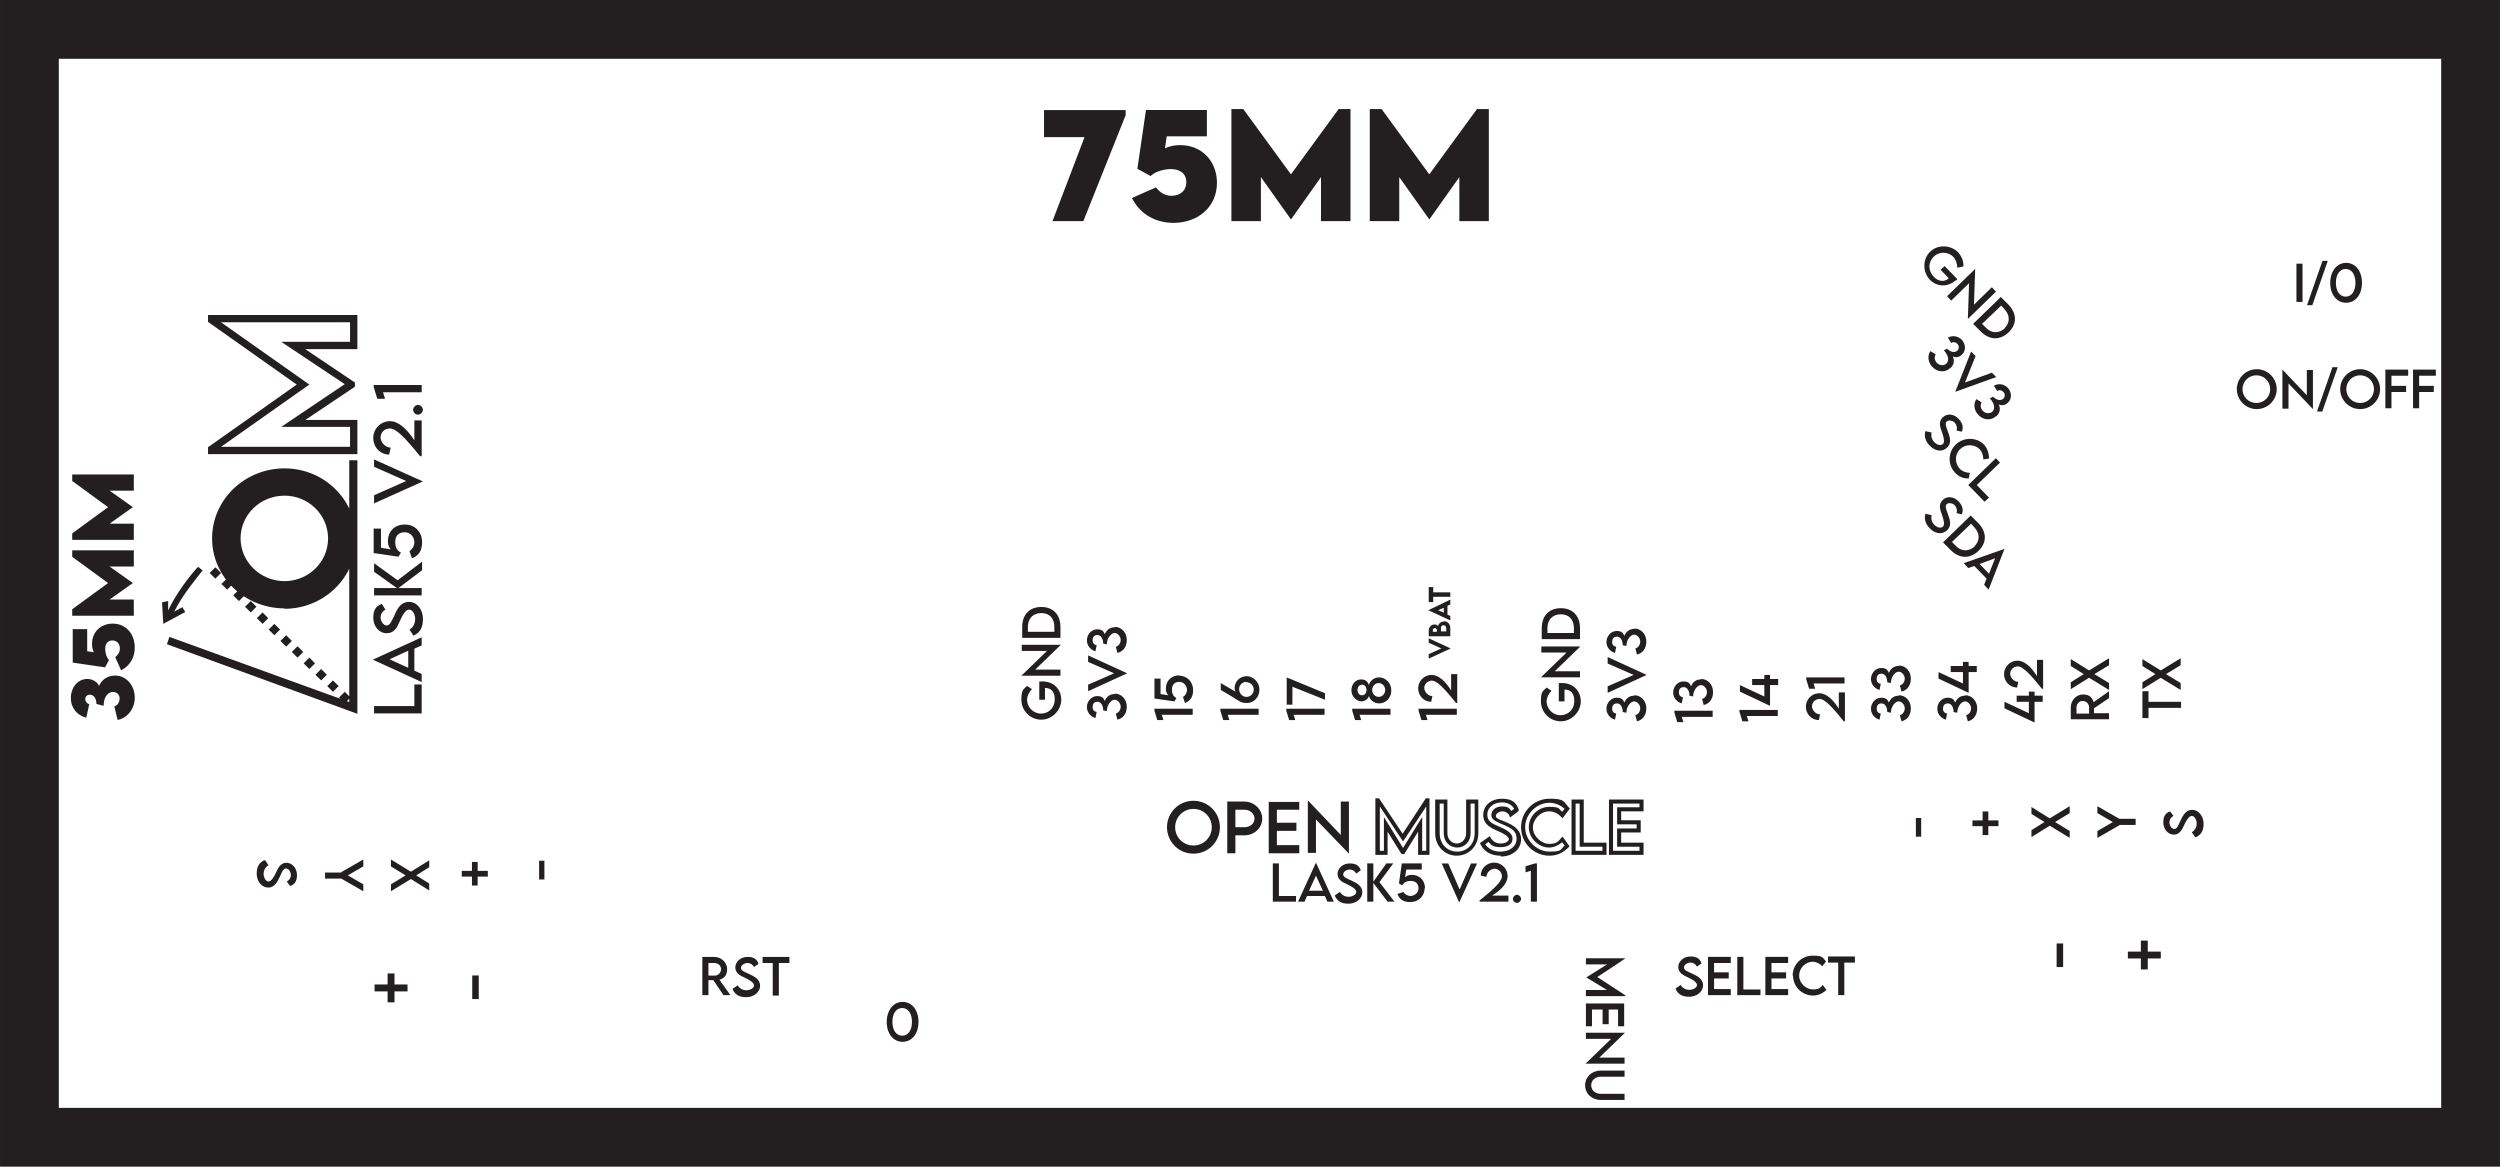<?xml version="1.0" encoding="UTF-8"?>
<svg id="Layer_1" data-name="Layer 1" xmlns="http://www.w3.org/2000/svg" width="75mm" height="35mm" viewBox="0 0 212.598 99.213">
  <defs>
    <style>
      .cls-1 {
        fill: #231f20;
      }
    </style>
  </defs>
  <path class="cls-1" d="M207.598,5v89.213H5V5h202.598M212.598,0H0v99.213h212.598V0h0ZM95.725,9.361v.434l-3.598,9.012h-2.625l2.725-7.143h-3.445v-2.303h6.943ZM103.488,15.549c0,2.045-1.6,3.404-3.703,3.404-1.418,0-2.777-.645-3.527-2.115l2.045-.902c.381.475.791.715,1.318.715.674,0,1.26-.381,1.26-1.166,0-.75-.557-1.107-1.312-1.107-.598,0-1.348.217-1.717.592l-1.131-.615.732-4.998h5.18v2.238h-3.416l-.152,1.025c.346-.182.791-.281,1.283-.281,1.887,0,3.141,1.4,3.141,3.211ZM114.844,9.273v9.533h-2.508v-3.744l-2.543,3.586h-.018l-2.549-3.586v3.744h-2.508v-9.533h1.008l4.055,5.555,4.055-5.555h1.008ZM126.609,9.273v9.533h-2.508v-3.744l-2.543,3.586h-.018l-2.549-3.586v3.744h-2.508v-9.533h1.008l4.055,5.555,4.055-5.555h1.008ZM9.779,57.449c.992,0,1.681.869,1.681,1.883,0,.973-.679,1.765-1.462,1.887l-.273-1.146c.296-.094.447-.396.447-.664,0-.338-.238-.566-.566-.566-.412,0-.789.39-.795,1.179l-.612-.158c0-.495-.254-.788-.557-.788-.229,0-.393.164-.393.38,0,.183.119.354.338.431l-.251,1.146c-.753-.184-1.31-.805-1.31-1.671,0-.908.595-1.623,1.394-1.623.431,0,.834.223,1.004.59.206-.499.705-.879,1.355-.879ZM9.589,53.033c1.124,0,1.871.879,1.871,2.034,0,.779-.354,1.526-1.163,1.938l-.496-1.124c.261-.209.393-.435.393-.724,0-.371-.209-.692-.641-.692-.412,0-.608.306-.608.721,0,.329.119.741.325.943l-.338.622-2.747-.403v-2.846h1.23v1.877l.563.084c-.1-.19-.155-.435-.155-.705,0-1.037.77-1.726,1.765-1.726ZM6.141,46.801h5.238v1.378h-2.057l1.97,1.397v.009l-1.97,1.401h2.057v1.377h-5.238v-.554l3.052-2.228-3.052-2.228v-.554ZM6.141,40.349h5.238v1.378h-2.057l1.97,1.397v.009l-1.97,1.401h2.057v1.378h-5.238v-.554l3.052-2.228-3.052-2.228v-.554ZM162.925,71.152v-1.592h.45v1.592h-.45ZM169.085,69.006v.761h.865v.485h-.865v.761h-.485v-.761h-.865v-.485h.865v-.761h.485ZM174.311,70.217l-1.557.969v-.588l1.107-.692-1.107-.692v-.588l1.557.969,1.696-1.038v.588l-1.246.761,1.246.761v.588l-1.696-1.038ZM180.229,70.183l-1.869,1.073v-.588l1.315-.761-1.315-.761v-.588l1.869,1.073h1.384v.519h-1.384v.035ZM186.666,71.186l-.277-.415c.242-.138.415-.415.415-.727s-.173-.658-.415-.658-.485.415-.658.796c-.173.381-.381.796-.865.796s-.9-.45-.9-1.038.242-.831.588-.934l.277.381c-.208.104-.346.311-.346.554s.173.554.415.554.346-.311.519-.692c.242-.519.485-.934,1.004-.934s.969.519.969,1.177-.242.934-.623,1.142h-.104l-0.0 0ZM174.894,82.238v-2.007h.554v2.007h-.554ZM182.646,79.988v.934h1.107v.588h-1.107v.934h-.588v-.934h-1.107v-.588h1.107v-.934h.588ZM40.712,82.956v2.007h-.554v-2.007h.554ZM32.96,85.24v-.934h-1.107v-.588h1.107v-.934h.588v.934h1.107v.588h-1.107v.934h-.588ZM46.295,73.196v1.592h-.45v-1.592h.45ZM40.134,75.307v-.761h-.865v-.485h.865v-.761h.485v.761h.865v.485h-.865v.761h-.485ZM34.943,74.131l1.557-.969v.588l-1.107.692,1.107.692v.588l-1.557-.969-1.696,1.038v-.588l1.246-.761-1.246-.761v-.588l1.696,1.038ZM29.025,74.165l1.869-1.073v.588l-1.315.761,1.315.761v.588l-1.869-1.073h-1.384v-.519h1.384v-.035ZM22.554,73.162l.277.415c-.242.138-.415.415-.415.727s.173.658.415.658.485-.415.658-.796c.173-.381.381-.796.865-.796s.9.45.9,1.038-.242.831-.588.934l-.277-.381c.208-.104.346-.311.346-.554s-.173-.554-.415-.554-.346.311-.519.692c-.242.519-.485.934-1.004.934s-.969-.519-.969-1.177.242-.934.623-1.142h.104v-0ZM165.822,31.313c-.381.381-1.073.346-1.488-.104-.381-.381-.45-.969-.173-1.35l.45.277c-.138.208-.104.519.104.727.242.242.588.242.796.069.277-.277.173-.727-.208-1.142l.277-.138c.277.277.623.381.865.173.173-.173.173-.415,0-.588s-.381-.173-.519-.069l-.277-.45c.346-.208.831-.173,1.177.173.346.381.381.934,0,1.28-.242.242-.554.242-.761.138.138.311.138.692-.208,1.004h-.035ZM169.733,32.075l-3.461,1.246h0l1.35-3.426.381.381-.9,2.25,2.284-.831.381.381h-.035ZM169.733,35.397c-.381.381-1.073.346-1.488-.104-.381-.381-.45-.969-.173-1.35l.45.277c-.138.208-.104.519.104.727.242.242.588.242.796.069.277-.277.173-.727-.208-1.142l.277-.138c.277.277.623.381.865.173.173-.173.173-.415,0-.588s-.381-.173-.519-.069l-.277-.45c.346-.208.831-.173,1.177.173.346.381.381.934,0,1.28-.242.242-.554.242-.761.138.138.311.138.692-.208,1.004h-.035ZM166.341,23.803c-.692.658-1.627.588-2.215,0-.658-.692-.623-1.765,0-2.388s1.73-.623,2.388.035c.277.311.485.761.45,1.211l-.519.104c0-.346-.138-.727-.346-.934-.415-.415-1.177-.485-1.661,0s-.485,1.177,0,1.696c.381.415.934.485,1.28.138h0l-.692-.727.346-.311,1.073,1.107c-.035.069-.104.138-.173.173l.069-.104h-0ZM169.733,24.807l-2.388,2.319h0l.104-3.045-1.523,1.488-.346-.381,2.388-2.319h0l-.104,3.045,1.523-1.488.346.381ZM170.805,28.268c-.727.692-1.627.658-2.353-.069l-.658-.658,2.353-2.284.658.658c.727.761.727,1.661,0,2.353h0ZM170.459,27.922c.485-.485.485-1.107,0-1.627l-.277-.311-1.627,1.557.311.311c.485.519,1.107.519,1.627.069h-.035ZM163.78,36.677l.485.104c-.069.277,0,.588.208.796.242.277.588.346.761.173s.035-.658-.104-1.038-.311-.831.069-1.211.969-.311,1.384.138c.311.346.415.727.242,1.073l-.45-.104c.104-.242,0-.485-.138-.658-.208-.208-.519-.242-.692-.104-.173.173-.035.45.104.865.208.519.311,1.004-.069,1.35-.415.415-1.038.311-1.488-.173-.381-.381-.485-.865-.346-1.246h0l.035.035ZM166.341,37.785c.658-.623,1.765-.623,2.388.035.277.311.415.727.415,1.177l-.485.069c0-.311-.104-.658-.311-.865-.415-.415-1.177-.485-1.661,0-.485.45-.45,1.211-.035,1.661.242.242.554.346.865.346l-.104.485c-.381,0-.796-.104-1.142-.485-.658-.658-.623-1.765.035-2.388h0l.035-.035ZM169.144,42.319l-.381.346-1.384-1.419,2.353-2.284.346.381-1.973,1.903,1.004,1.038h.035v.035ZM163.78,43.703l.485.104c-.069.277,0,.588.208.796.242.277.588.346.761.173s.035-.658-.104-1.038-.311-.831.069-1.211.969-.311,1.384.138c.311.346.415.727.242,1.073l-.45-.104c.104-.242,0-.485-.138-.658-.208-.208-.519-.242-.692-.104-.173.173-.035.45.104.865.208.519.311,1.004-.069,1.35-.415.415-1.038.311-1.488-.173-.381-.381-.485-.865-.346-1.246h0l.035.035ZM168.244,46.852c-.727.692-1.627.658-2.353-.069l-.658-.658,2.353-2.284.658.658c.727.761.727,1.661,0,2.353h0ZM167.898,46.471c.485-.485.485-1.107,0-1.627l-.277-.311-1.627,1.557.311.311c.485.519,1.107.519,1.627.069h-.035ZM168.971,49.24l-1.073-1.107-.519.173-.381-.415,3.461-1.211h0l-1.35,3.461-.381-.415.208-.519h.035v.035ZM169.144,48.79l.519-1.315-1.315.485.796.831ZM132.838,58.087c.969,0,1.592.692,1.592,1.557s-.761,1.696-1.696,1.696-1.696-.761-1.696-1.696.208-.865.485-1.177l.415.277c-.242.242-.415.588-.415.9,0,.588.485,1.177,1.177,1.177s1.177-.519,1.177-1.211-.346-.969-.831-.969h0v1.004h-.485v-1.557h.277ZM131.073,54.973h3.322l-2.18,2.111h2.146v.519h-3.322l2.18-2.111h-2.146v-.519ZM132.735,51.719c1.004,0,1.627.658,1.627,1.696v.934h-3.253v-.934c0-1.038.623-1.696,1.627-1.696h-0ZM132.735,52.239c-.692,0-1.142.45-1.142,1.177v.415h2.25v-.415c0-.727-.415-1.177-1.107-1.177ZM138.999,59.126c.554,0,1.004.485,1.004,1.107s-.346,1.004-.796,1.107l-.138-.519c.242-.069.415-.311.415-.588s-.242-.588-.519-.588-.658.415-.658.969l-.311-.069c0-.381-.173-.727-.485-.727s-.415.208-.415.45.138.381.346.415l-.104.519c-.381-.104-.727-.45-.727-.934s.381-.934.865-.934.554.208.658.415c.138-.346.415-.588.831-.588h0l.035-.035ZM136.714,55.872l3.322,1.523h0l-3.322,1.523v-.554l2.215-.969-2.215-.969v-.554ZM138.999,53.45c.554,0,1.004.485,1.004,1.107s-.346,1.004-.796,1.107l-.138-.519c.242-.069.415-.311.415-.588s-.242-.588-.519-.588-.658.415-.658.969l-.311-.069c0-.381-.173-.727-.485-.727s-.415.208-.415.45.138.381.346.415l-.104.519c-.381-.104-.727-.45-.727-.934s.381-.934.865-.934.554.208.658.415c.138-.346.415-.588.831-.588h0l.035-.035ZM156.372,58.883h.519v2.457h-.104c-1.073-1.35-1.661-1.903-2.042-1.903s-.658.311-.658.623.311.692.692.692l-.104.485c-.623,0-1.107-.519-1.107-1.142s.519-1.142,1.142-1.142,1.211.588,1.661,1.315v-1.35h0v-.035ZM153.569,57.603h3.288v.519h-2.63l.138.45h-.519l-.242-.796v-.138h0l-.035-.035ZM167.135,59.126c.554,0,1.004.485,1.004,1.107s-.346,1.004-.796,1.107l-.138-.519c.242-.069.415-.311.415-.588s-.242-.588-.519-.588-.658.415-.658.969l-.311-.069c0-.381-.173-.727-.485-.727s-.415.208-.415.45.138.381.346.415l-.104.519c-.381-.104-.727-.45-.727-.934s.381-.934.865-.934.554.208.658.415c.138-.346.415-.588.831-.588h0l.035-.035ZM167.412,56.288v.346h.692v.519h-.692v1.765l-2.561-1.211v-.554l2.076.969v-.969h-1.038v-.519h1.038v-.346h.519-.035ZM161.494,59.126c.554,0,1.004.485,1.004,1.107s-.346,1.004-.796,1.107l-.138-.519c.242-.069.415-.311.415-.588s-.242-.588-.519-.588-.658.415-.658.969l-.311-.069c0-.381-.173-.727-.485-.727s-.415.208-.415.45.138.381.346.415l-.104.519c-.381-.104-.727-.45-.727-.934s.381-.934.865-.934.554.208.658.415c.138-.346.415-.588.831-.588h0l.035-.035ZM161.494,56.599c.554,0,1.004.485,1.004,1.107s-.346,1.004-.796,1.107l-.138-.519c.242-.069.415-.311.415-.588s-.242-.588-.519-.588-.658.415-.658.969l-.311-.069c0-.381-.173-.727-.485-.727s-.415.208-.415.45.138.381.346.415l-.104.519c-.381-.104-.727-.45-.727-.934s.381-.934.865-.934.554.208.658.415c.138-.346.415-.588.831-.588h0l.035-.035ZM182.708,58.814v.865h2.769v.519h-2.769v.865h-.519v-2.284h.519v.035ZM183.747,57.637l-1.557.969v-.588l1.107-.692-1.107-.692v-.588l1.557.969,1.696-1.038v.588l-1.246.761,1.246.761v.588l-1.696-1.038ZM179.351,59.368l-1.28.865v.415h1.28v.519h-3.253v-1.004c0-.623.485-1.107,1.038-1.107s.796.277.9.658l1.315-.934v.623h0v-.035ZM177.656,60.164c0-.311-.242-.554-.554-.554s-.519.277-.519.554v.519h1.073v-.519ZM177.656,57.637l-1.557.969v-.588l1.107-.692-1.107-.692v-.588l1.557.969,1.696-1.038v.588l-1.246.761,1.246.761v.588l-1.696-1.038h-0ZM173.018,58.814v.346h.692v.519h-.692v1.765l-2.561-1.211v-.554l2.076.969v-.969h-1.038v-.519h1.038v-.346h.519-.035ZM173.226,56.115h.519v2.457h-.104c-1.073-1.35-1.661-1.903-2.042-1.903s-.658.311-.658.623.311.692.692.692l-.104.485c-.623,0-1.107-.519-1.107-1.142s.519-1.142,1.142-1.142,1.211.588,1.661,1.315v-1.35h0v-.035ZM147.893,60.371h3.288v.519h-2.63l.138.45h-.519l-.242-.796v-.138h0l-.035-.035ZM150.523,57.395v.346h.692v.519h-.692v1.765l-2.561-1.211v-.554l2.076.969v-.969h-1.038v-.519h1.038v-.346h.519-.035ZM142.356,60.441h3.288v.519h-2.63l.138.45h-.519l-.242-.796v-.138h0l-.035-.035ZM144.674,57.741c.554,0,1.004.485,1.004,1.107s-.346,1.004-.796,1.107l-.138-.519c.242-.069.415-.311.415-.588s-.242-.588-.519-.588-.658.415-.658.969l-.311-.069c0-.381-.173-.727-.485-.727s-.415.208-.415.45.138.381.346.415l-.104.519c-.381-.104-.727-.45-.727-.934s.381-.934.865-.934.554.208.658.415c.138-.346.415-.588.831-.588h0l.035-.035ZM138.221,84.711h-3.357v-.519h1.8l-1.765-1.073h0l1.765-1.107h-1.8v-.519h3.357c0,.035-2.388,1.592-2.388,1.592l2.388,1.557h0v.069ZM137.633,85.853h-.831v1.246h-.519v-1.246h-.9v1.419h-.519v-1.938h3.253v1.938h-.519v-1.419h.035ZM138.152,90.456h-3.322l2.18-2.111h-2.146v-.519h3.322l-2.18,2.111h2.146v.519ZM136.11,91.045h2.042v.519h-2.042c-.45,0-.796.311-.796.727s.346.727.796.727h2.042v.519h-2.042c-.761,0-1.315-.554-1.315-1.246s.554-1.246,1.315-1.246ZM99.241,70.346c0-1.246,1.004-2.25,2.25-2.25s2.25,1.004,2.25,2.25-1.004,2.25-2.25,2.25-2.25-1.004-2.25-2.25ZM103.048,70.346c0-.865-.692-1.557-1.557-1.557s-1.557.692-1.557,1.557.692,1.557,1.557,1.557,1.557-.692,1.557-1.557ZM104.363,68.165h1.454c.831,0,1.523.658,1.523,1.454s-.692,1.419-1.523,1.419h-.761v1.523h-.692v-4.361h0v-.035ZM106.682,69.619c0-.415-.381-.761-.865-.761h-.761v1.488h.761c.485,0,.865-.311.865-.727h0ZM108.585,68.858v1.107h1.661v.692h-1.661v1.211h1.903v.692h-2.596v-4.361h2.596v.658h-1.903ZM114.711,68.165v4.43h0l-2.803-2.907v2.838h-.692v-4.43h.035l2.769,2.907v-2.838h.692ZM121.633,72.699h-1.038v-1.973l-1.177,1.903h-.208l-.069-.069-1.142-1.834v1.973h-1.038v-4.81h.311l2.007,3.011,1.973-3.011h.311v4.81h.069ZM120.94,72.353h.346v-3.772l-1.973,2.976-1.973-2.976v3.772h.346v-2.872l1.627,2.63,1.627-2.63v2.838h0v.035ZM123.882,72.768c-1.038,0-1.834-.831-1.834-1.903v-2.872h1.038v2.872c0,.485.346.865.796.865s.796-.381.796-.865v-2.872h1.038v2.872c0,1.073-.796,1.903-1.834,1.903ZM122.429,68.338v2.526c0,.9.623,1.557,1.488,1.557s1.488-.658,1.488-1.557v-2.526h-.346v2.526c0,.692-.485,1.211-1.142,1.211s-1.142-.519-1.142-1.211v-2.526h-.346ZM127.585,72.768c-.761,0-1.384-.346-1.661-.934l-.069-.138.831-.588.104.173c.173.277.45.45.831.45s.692-.173.692-.381-.519-.519-.969-.692c-.519-.242-1.211-.519-1.211-1.35s.692-1.384,1.592-1.384,1.211.346,1.419.9v.138c.035,0-.727.554-.727.554l-.069-.173c-.104-.208-.346-.346-.588-.346s-.554.173-.554.381.208.277.658.45l.173.069c.658.277,1.315.658,1.315,1.488s-.727,1.454-1.73,1.454v-.069h-.035ZM126.305,71.799c.242.381.727.623,1.28.623.831,0,1.384-.45,1.384-1.107s-.415-.865-1.107-1.177l-.173-.069c-.45-.208-.865-.346-.865-.761s.381-.727.9-.727.623.138.796.381l.242-.173c-.173-.346-.554-.554-1.038-.554-.727,0-1.246.45-1.246,1.038s.415.761.969,1.004c.554.242,1.177.519,1.177,1.038s-.45.727-1.038.727-.796-.173-1.004-.45l-.277.208h0ZM131.773,72.768c-1.35,0-2.423-1.073-2.423-2.423s1.107-2.423,2.423-2.423,1.177.242,1.627.727l.104.104-.623.831-.138-.138c-.311-.311-.658-.45-1.004-.45-.727,0-1.384.658-1.384,1.384s.727,1.384,1.384,1.384.796-.242,1.004-.485l.138-.138.588.831-.104.104c-.485.485-1.004.692-1.627.692h.035ZM131.773,68.269c-1.107,0-2.076.969-2.076,2.076s.969,2.076,2.076,2.076.9-.173,1.28-.519l-.208-.277c-.346.277-.727.45-1.107.45-.9,0-1.73-.796-1.73-1.73s.796-1.73,1.73-1.73.761.138,1.107.415l.208-.242c-.381-.346-.831-.519-1.28-.519ZM136.618,72.699h-2.976v-4.707h1.038v3.668h1.938v1.038ZM133.988,72.353h2.284v-.346h-1.938v-3.668h-.346v4.015ZM139.767,72.699h-2.942v-4.707h2.942v1.004h-1.903v.761h1.661v1.038h-1.661v.865h1.903v1.038ZM137.172,72.353h2.25v-.346h-1.903v-1.557h1.661v-.346h-1.661v-1.454h1.903v-.311h-2.25v4.015ZM110.212,76.16v.519h-1.973v-3.253h.519v2.769h1.454v-.035ZM112.704,76.194h-1.557l-.208.485h-.554l1.523-3.322h0l1.523,3.322h-.554l-.208-.485h.035ZM112.496,75.745l-.588-1.28-.588,1.28h1.177ZM113.534,76.125l.415-.277c.138.242.415.415.727.415s.658-.173.658-.415-.415-.485-.796-.658c-.381-.173-.796-.381-.796-.865s.45-.9,1.038-.9.831.242.934.588l-.381.277c-.104-.208-.311-.346-.554-.346s-.554.173-.554.415.311.346.692.519c.519.242.934.485.934,1.004s-.519.969-1.177.969-.934-.242-1.142-.623v-.104h-0ZM117.999,76.679l-1.211-1.592v1.592h-.519v-3.253h.519v1.557l1.107-1.557h.588l-1.177,1.592,1.28,1.661h-.623.035ZM121.148,75.537c0,.692-.554,1.177-1.211,1.177s-.934-.277-1.107-.692l.519-.173c.104.208.381.346.588.346.311,0,.692-.242.692-.658s-.277-.623-.658-.623-.588.138-.727.381l-.277-.173.242-1.696h1.696v.519h-1.315l-.104.658c.138-.138.346-.208.554-.208.692,0,1.142.485,1.142,1.142h-.035ZM125.613,73.426l-1.523,3.322h0l-1.488-3.322h.554l.969,2.215.969-2.215h.554-.035ZM128.277,76.16v.519h-2.457v-.104c1.35-1.073,1.903-1.661,1.903-2.042s-.311-.658-.623-.658-.692.311-.692.692l-.485-.104c0-.623.519-1.107,1.142-1.107s1.142.519,1.142,1.142-.588,1.211-1.315,1.661h1.384ZM128.658,76.437c0-.173.173-.346.346-.346s.346.173.346.346-.173.346-.346.346-.346-.138-.346-.346ZM130.7,73.391v3.288h-.519v-2.63l-.45.138v-.519l.796-.242h.173v-.035ZM142.511,84.038l.415-.277c.138.242.415.415.727.415s.658-.173.658-.415-.415-.485-.796-.658c-.381-.173-.796-.381-.796-.865s.45-.9,1.038-.9.831.242.934.588l-.381.277c-.104-.208-.311-.346-.554-.346s-.554.173-.554.415.311.346.692.519c.519.242.934.485.934,1.004s-.519.969-1.177.969-.934-.242-1.142-.623v-.104h-0ZM145.764,81.858v.831h1.246v.519h-1.246v.9h1.419v.519h-1.938v-3.253h1.938v.519h-1.419v-.035ZM149.71,84.107v.519h-1.973v-3.253h.519v2.769h1.454v-.035ZM150.644,81.858v.831h1.246v.519h-1.246v.9h1.419v.519h-1.938v-3.253h1.938v.519h-1.419v-.035ZM152.444,82.965c0-.934.761-1.696,1.696-1.696s.831.173,1.142.485l-.311.415c-.242-.242-.519-.381-.831-.381-.588,0-1.142.519-1.142,1.177s.588,1.177,1.177,1.177.623-.173.831-.381l.311.415c-.277.277-.658.485-1.142.485-.934,0-1.696-.761-1.696-1.696h-.035ZM157.704,81.858h-.865v2.769h-.519v-2.769h-.865v-.519h2.284v.519h-.035ZM190.218,33.093c0-.934.761-1.696,1.696-1.696s1.696.761,1.696,1.696-.761,1.696-1.696,1.696-1.696-.761-1.696-1.696ZM193.056,33.093c0-.658-.519-1.177-1.177-1.177s-1.177.519-1.177,1.177.519,1.177,1.177,1.177,1.177-.519,1.177-1.177ZM196.69,31.466v3.322h0l-2.076-2.18v2.146h-.519v-3.322h0l2.076,2.18v-2.146h.519ZM198.351,31.224h.45l-1.315,3.772h-.45l1.315-3.772ZM199.009,33.093c0-.934.761-1.696,1.696-1.696s1.696.761,1.696,1.696-.761,1.696-1.696,1.696-1.696-.761-1.696-1.696ZM201.881,33.093c0-.658-.519-1.177-1.177-1.177s-1.177.519-1.177,1.177.519,1.177,1.177,1.177,1.177-.519,1.177-1.177ZM203.369,31.951v.865h1.246v.519h-1.246v1.384h-.519v-3.288h1.938v.519h-1.419ZM205.723,31.951v.865h1.246v.519h-1.246v1.384h-.519v-3.288h1.938v.519h-1.419ZM195.288,22.424h.519v3.253h-.519v-3.253ZM197.503,22.182h.45l-1.315,3.772h-.45l1.315-3.772ZM198.161,24.05c0-.969.554-1.696,1.35-1.696s1.35.692,1.35,1.696-.554,1.696-1.35,1.696-1.35-.692-1.35-1.696ZM200.306,24.05c0-.692-.311-1.177-.831-1.177s-.831.485-.831,1.177.311,1.177.831,1.177.831-.485.831-1.177ZM61.525,84.628l-.865-1.28h-.415v1.28h-.519v-3.253h1.004c.623,0,1.107.485,1.107,1.038s-.277.796-.658.9l.934,1.315h-.623.035ZM60.763,82.967c.311,0,.554-.242.554-.554s-.277-.519-.554-.519h-.519v1.073h.519ZM62.321,84.074l.415-.277c.138.242.415.415.727.415s.658-.173.658-.415-.415-.485-.796-.658-.796-.381-.796-.865.45-.9,1.038-.9.831.242.934.588l-.381.277c-.104-.208-.311-.346-.554-.346s-.554.173-.554.415.311.346.692.519c.519.242.934.485.934,1.004s-.519.969-1.177.969-.934-.242-1.142-.623v-.104h0ZM67.097,81.894h-.865v2.769h-.519v-2.769h-.865v-.519h2.284v.519h-.035ZM75.407,86.898c0-.969.554-1.696,1.35-1.696s1.35.692,1.35,1.696-.554,1.696-1.35,1.696-1.35-.692-1.35-1.696ZM77.552,86.898c0-.692-.311-1.177-.831-1.177s-.831.485-.831,1.177.311,1.177.831,1.177.831-.485.831-1.177ZM35.236,58.209h.623s0,2.457,0,2.457h-4.049s0-.623,0-.623h3.426v-1.834s0,0,0,0ZM35.236,55.094v1.938s.623.277.623.277v.692s-4.153-1.903-4.153-1.903h0l4.153-1.903v.692s-.623.277-.623.277h0v-.069ZM34.717,55.337l-1.592.727,1.592.727s0-1.454,0-1.454ZM35.167,54.056l-.346-.519c.311-.173.485-.519.485-.9s-.208-.796-.519-.796-.588.519-.796,1.004c-.208.485-.45,1.004-1.107,1.004s-1.142-.588-1.142-1.315.277-1.004.727-1.177l.311.485c-.277.138-.415.415-.415.692s.242.658.519.658.415-.381.658-.865c.277-.658.588-1.142,1.246-1.142s1.177.623,1.177,1.454-.311,1.177-.796,1.419ZM35.859,48.519l-1.973,1.488h1.973s0,.623,0,.623h-4.049s0-.623,0-.623h1.938s-1.938-1.384-1.938-1.384v-.727s2.007,1.454,2.007,1.454l2.076-1.592v.761h0-.035ZM34.44,44.608c.865,0,1.454.658,1.454,1.488s-.346,1.177-.865,1.384l-.208-.623c.242-.138.415-.45.415-.727,0-.415-.277-.865-.831-.865s-.796.346-.796.831.173.727.485.9l-.208.346-2.111-.311v-2.076s.623,0,.623,0v1.627s.831.138.831.138c-.173-.173-.242-.415-.242-.692,0-.865.588-1.419,1.419-1.419h.035ZM31.81,39.071l4.153,1.869h0l-4.153,1.869v-.692s2.734-1.211,2.734-1.211l-2.734-1.211v-.692h0v.069ZM35.236,35.748h.623s0,3.045,0,3.045h-.138c-1.35-1.661-2.042-2.353-2.561-2.353s-.796.381-.796.761.381.865.865.865l-.138.588c-.761,0-1.35-.623-1.35-1.419s.658-1.419,1.419-1.419,1.488.727,2.076,1.627v-1.696h-0ZM35.548,35.264c-.242,0-.415-.208-.415-.415s.208-.415.415-.415.415.208.415.415-.208.415-.415.415ZM31.776,32.738h4.084s0,.623,0,.623h-3.288s.173.554.173.554h-.658s-.311-1.004-.311-1.004v-.173ZM24.196,51.737c-3.392,0-6.16-2.665-6.16-5.953s2.769-5.953,6.16-5.953,6.091,2.699,6.091,5.987-2.734,5.953-6.091,5.953v-.035ZM24.196,42.151c-2.076,0-3.738,1.627-3.738,3.634s1.696,3.634,3.738,3.634,3.703-1.627,3.703-3.634-1.661-3.634-3.703-3.634ZM30.391,26.785v2.907s-4.43,0-4.43,0l4.222,2.838v.346s-.138.104-.138.104l-4.084,2.734h4.43s0,2.907,0,2.907h-12.701s0-.588,0-.588l7.545-5.33-7.545-5.33v-.588s12.701,0,12.701,0h-0ZM29.768,29.104v-1.696h-10.971s7.51,5.295,7.51,5.295l-7.51,5.295h10.971v-1.696h-5.849s5.399-3.634,5.399-3.634l-5.399-3.599h5.849s0,.035,0,.035ZM30.357,59.87l-.485.485-.069-.069.485-.485.069.069ZM29.803,59.316l-.485.485-.485-.485.485-.485.485.485ZM28.799,58.347l-.485.485-.485-.485.485-.485.485.485ZM27.796,57.378l-.485.485-.485-.485.485-.485.485.485ZM26.792,56.409l-.485.485-.485-.485.485-.485.485.485ZM25.788,55.44l-.485.485-.485-.485.485-.485.485.485ZM24.819,54.506l-.485.485-.485-.485.485-.485.485.485ZM23.816,53.537l-.485.485-.485-.485.485-.485.485.485ZM22.812,52.568l-.485.485-.485-.485.485-.485.485.485ZM21.809,51.599l-.485.485-.485-.485.485-.485.485.485ZM20.805,50.63l-.485.485-.485-.485.485-.485.485.485ZM19.801,49.661l-.485.485-.485-.485.485-.485.485.485ZM18.798,48.726l-.485.485-.485-.485.485-.485.485.485ZM30.391,39.14v21.561s-16.196-5.918-16.196-5.918l.208-.623,15.297,5.537v-20.557s.692,0,.692,0ZM16.79,48.242c-.519.588-1.765,2.111-2.492,3.668v-.796c-.035,0-.519.104-.519.104l.104,1.834h0l1.869-1.004-.242-.415-.692.381c.692-1.419,1.869-2.803,2.319-3.392l.104-.104-.381-.311-.104.104v-.069s.035,0,.035,0ZM114.959,60.268h3.288v.519h-2.63l.138.45h-.519l-.242-.796v-.138h0l-.035-.035ZM117.277,59.818c-.485,0-.831-.381-.865-.658-.035.242-.311.485-.658.485s-.831-.381-.831-.934.381-.934.831-.934.588.277.658.485c.035-.242.346-.658.865-.658s1.038.45,1.038,1.107-.485,1.107-1.038,1.107ZM115.824,58.226c-.242,0-.381.208-.381.45s.138.45.381.45.381-.208.381-.45-.138-.45-.381-.45ZM117.243,58.087c-.311,0-.554.277-.554.588s.242.588.554.588.554-.277.554-.588-.242-.588-.554-.588ZM109.352,60.268h3.288v.519h-2.63l.138.45h-.519l-.242-.796v-.138h0l-.035-.035ZM109.387,57.637h.104l3.184,1.315v.554l-2.769-1.107v1.523h-.485v-2.25h-.035v-.035ZM88.657,57.949c.969,0,1.592.692,1.592,1.557s-.761,1.696-1.696,1.696-1.696-.761-1.696-1.696.208-.865.485-1.177l.415.277c-.242.242-.415.588-.415.9,0,.588.485,1.177,1.177,1.177s1.177-.519,1.177-1.211-.346-.969-.831-.969h0v1.004h-.485v-1.557h.277,0ZM86.892,54.834h3.322l-2.18,2.111h2.146v.519h-3.322l2.18-2.111h-2.146v-.519ZM88.553,51.616c1.004,0,1.627.658,1.627,1.696v.934h-3.253v-.934c0-1.038.623-1.696,1.627-1.696ZM88.553,52.135c-.692,0-1.142.45-1.142,1.177v.415h2.25v-.415c0-.727-.415-1.177-1.107-1.177ZM94.817,58.987c.554,0,1.004.485,1.004,1.107s-.346,1.004-.796,1.107l-.138-.519c.242-.069.415-.311.415-.588s-.242-.588-.519-.588-.658.415-.658.969l-.311-.069c0-.381-.173-.727-.485-.727s-.415.208-.415.45.138.381.346.415l-.104.519c-.381-.104-.727-.45-.727-.934s.381-.934.865-.934.554.208.658.415c.138-.346.415-.588.831-.588h0l.035-.035ZM92.533,55.734l3.322,1.523h0l-3.322,1.523v-.554l2.215-.969-2.215-.969v-.554ZM94.817,53.311c.554,0,1.004.485,1.004,1.107s-.346,1.004-.796,1.107l-.138-.519c.242-.069.415-.311.415-.588s-.242-.588-.519-.588-.658.415-.658.969l-.311-.069c0-.381-.173-.727-.485-.727s-.415.208-.415.45.138.381.346.415l-.104.519c-.381-.104-.727-.45-.727-.934s.381-.934.865-.934.554.208.658.415c.138-.346.415-.588.831-.588h0l.035-.035ZM103.746,60.268h3.288v.519h-2.63l.138.45h-.519l-.242-.796v-.138h0l-.035-.035ZM105.995,57.499c.588,0,1.107.519,1.107,1.142s-.45,1.142-1.073,1.142-.554-.173-2.215-1.107v-.588l1.246.727c-.035-.104-.069-.208-.069-.311,0-.519.415-1.004,1.038-1.004h-.035ZM105.995,57.983c-.346,0-.623.277-.623.623s.277.658.623.658.623-.277.623-.623-.277-.623-.623-.623h0v-.035ZM98.139,60.268h3.288v.519h-2.63l.138.45h-.519l-.242-.796v-.138h0l-.035-.035ZM100.285,57.464c.692,0,1.177.554,1.177,1.211s-.277.934-.692,1.107l-.173-.519c.208-.104.346-.381.346-.588,0-.311-.242-.692-.658-.692s-.623.277-.623.658.138.588.381.727l-.173.277-1.696-.242v-1.696h.519v1.315l.658.104c-.138-.138-.208-.346-.208-.554,0-.692.485-1.142,1.142-1.142h0v.035ZM120.6,60.268h3.288v.519h-2.63l.138.45h-.519l-.242-.796v-.138h0l-.035-.035ZM123.403,57.326h.519v2.457h-.104c-1.073-1.35-1.661-1.903-2.042-1.903s-.658.311-.658.623.311.692.692.692l-.104.485c-.623,0-1.107-.519-1.107-1.142s.519-1.142,1.142-1.142,1.211.588,1.661,1.315v-1.35h0v-.035ZM121.499,54.28l1.869.865h0l-1.869.865v-.381l1.073-.485-1.073-.485v-.381ZM122.78,52.827c.277,0,.554.208.554.588v.692h-1.834v-.485c0-.311.242-.519.485-.519s.311.138.311.173c0-.173.173-.415.485-.415v-.035ZM121.845,53.727h.346v-.138c0-.104-.069-.173-.173-.173s-.173.069-.173.173v.138ZM122.745,53.173c-.104,0-.208.069-.208.242v.277h.45v-.277c0-.104-.069-.242-.208-.242h-.035ZM123.091,51.546v.727l.242.104v.381l-1.869-.865h0l1.869-.9v.415l-.242.104v.035ZM122.78,51.685l-.485.208.485.208v-.45.035ZM121.88,49.92v.45h1.454v.381h-1.454v.45h-.381v-1.28h.381Z"/>
</svg>